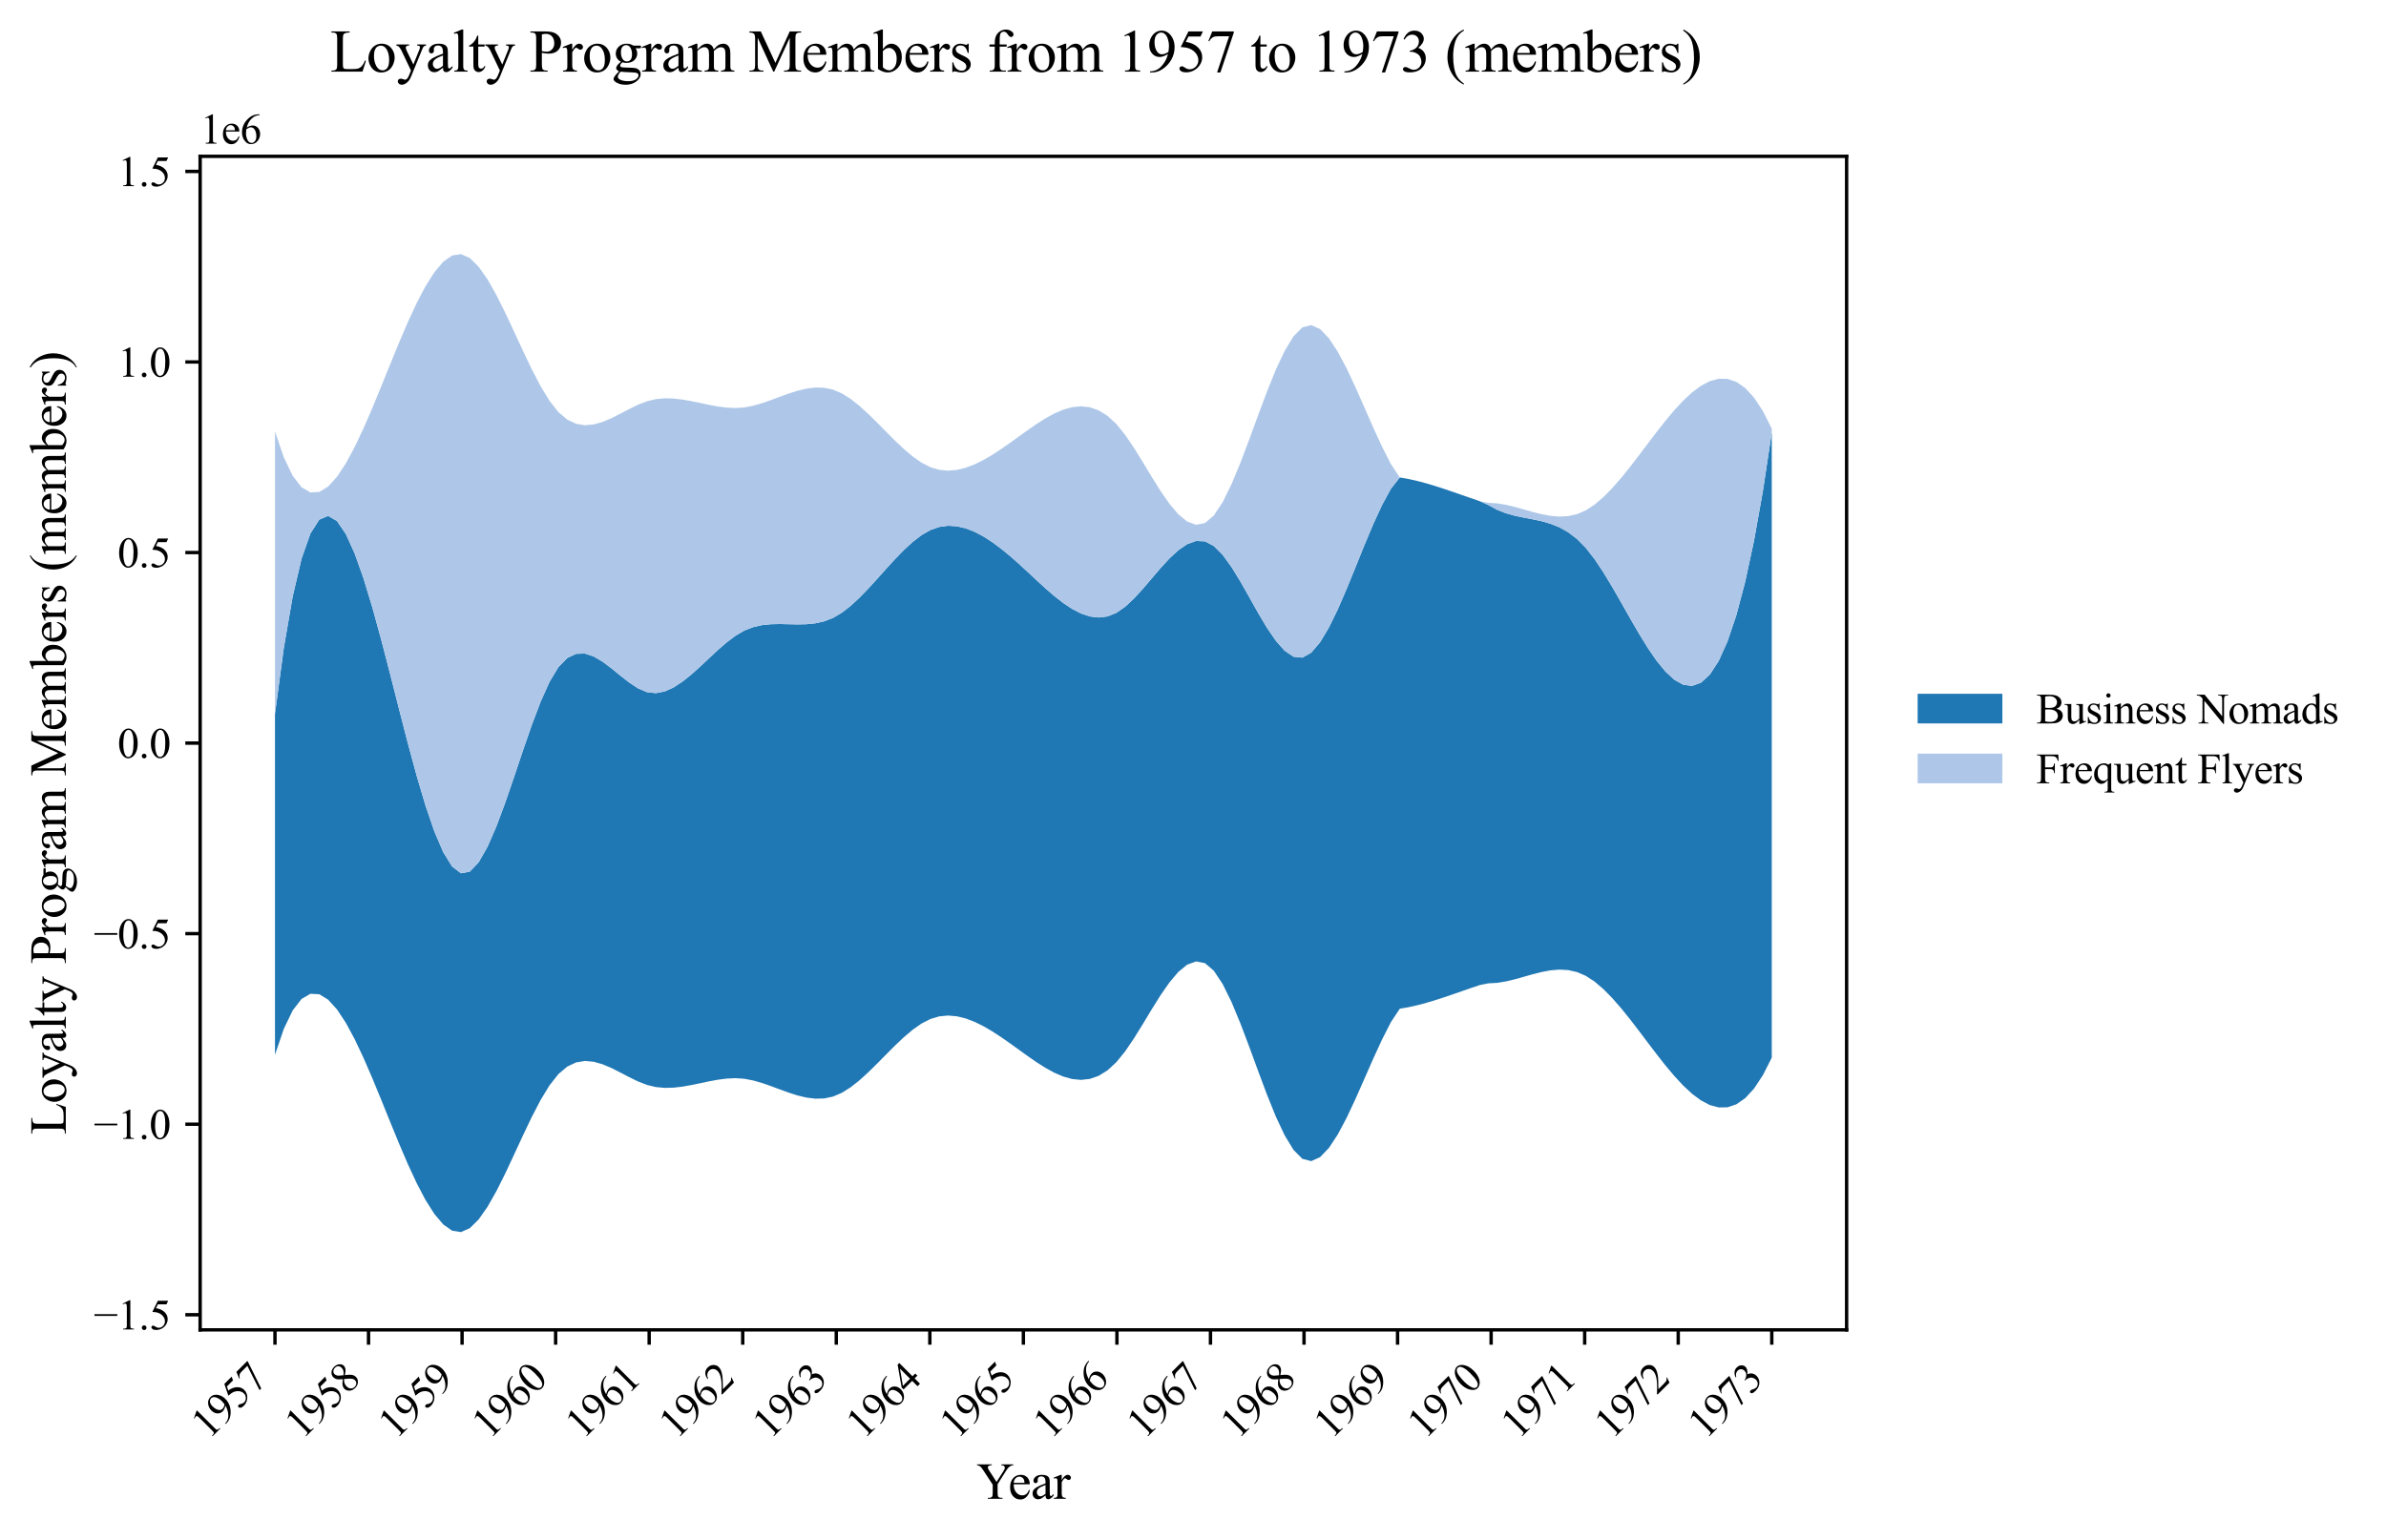 <?xml version="1.0" encoding="utf-8" standalone="no"?>
<!DOCTYPE svg PUBLIC "-//W3C//DTD SVG 1.1//EN"
  "http://www.w3.org/Graphics/SVG/1.1/DTD/svg11.dtd">
<svg xmlns:xlink="http://www.w3.org/1999/xlink" width="563.432pt" height="363.785pt" viewBox="0 0 563.432 363.785" xmlns="http://www.w3.org/2000/svg" version="1.1">
 <defs>
  <style type="text/css">*{stroke-linejoin: round; stroke-linecap: butt}</style>
 </defs>
 <g id="figure_1">
  <g id="patch_1">
   <path d="M 0 363.785 
L 563.432 363.785 
L 563.432 0 
L 0 0 
z
" style="fill: #ffffff"/>
  </g>
  <g id="axes_1">
   <g id="patch_2">
    <path d="M 47.261 314.121 
L 436.061 314.121 
L 436.061 36.921 
L 47.261 36.921 
z
" style="fill: #ffffff"/>
   </g>
   <g id="PolyCollection_1">
    <path d="M 64.934 168.63 
L 64.934 249.14 
L 67.025 243.004 
L 69.117 238.661 
L 71.208 235.955 
L 73.299 234.733 
L 75.391 234.84 
L 77.482 236.12 
L 79.574 238.42 
L 81.665 241.584 
L 83.757 245.459 
L 85.848 249.888 
L 87.94 254.718 
L 90.031 259.794 
L 92.122 264.961 
L 94.214 270.065 
L 96.305 274.951 
L 98.397 279.463 
L 100.488 283.449 
L 102.58 286.752 
L 104.671 289.218 
L 106.763 290.693 
L 108.854 291.021 
L 110.945 290.09 
L 113.037 288.026 
L 115.128 285.042 
L 117.22 281.352 
L 119.311 277.17 
L 121.403 272.709 
L 123.494 268.183 
L 125.586 263.806 
L 127.677 259.792 
L 129.769 256.354 
L 131.86 253.703 
L 133.951 251.933 
L 136.043 250.94 
L 138.134 250.6 
L 140.226 250.791 
L 142.317 251.393 
L 144.409 252.281 
L 146.5 253.335 
L 148.592 254.431 
L 150.683 255.447 
L 152.774 256.262 
L 154.866 256.766 
L 156.957 256.961 
L 159.049 256.907 
L 161.14 256.666 
L 163.232 256.297 
L 165.323 255.862 
L 167.415 255.421 
L 169.506 255.035 
L 171.597 254.764 
L 173.689 254.669 
L 175.78 254.81 
L 177.872 255.212 
L 179.963 255.813 
L 182.055 256.54 
L 184.146 257.32 
L 186.238 258.08 
L 188.329 258.747 
L 190.42 259.247 
L 192.512 259.508 
L 194.603 259.456 
L 196.695 259.018 
L 198.786 258.129 
L 200.878 256.812 
L 202.969 255.157 
L 205.061 253.255 
L 207.152 251.197 
L 209.244 249.075 
L 211.335 246.979 
L 213.426 245.002 
L 215.518 243.233 
L 217.609 241.765 
L 219.701 240.688 
L 221.792 240.066 
L 223.884 239.87 
L 225.975 240.053 
L 228.067 240.567 
L 230.158 241.366 
L 232.249 242.401 
L 234.341 243.625 
L 236.432 244.991 
L 238.524 246.45 
L 240.615 247.956 
L 242.707 249.461 
L 244.798 250.91 
L 246.89 252.237 
L 248.981 253.382 
L 251.072 254.278 
L 253.164 254.863 
L 255.255 255.073 
L 257.347 254.844 
L 259.438 254.113 
L 261.53 252.816 
L 263.621 250.888 
L 265.713 248.305 
L 267.804 245.219 
L 269.895 241.84 
L 271.987 238.376 
L 274.078 235.036 
L 276.17 232.029 
L 278.261 229.563 
L 280.353 227.846 
L 282.444 227.088 
L 284.536 227.497 
L 286.627 229.277 
L 288.718 232.43 
L 290.81 236.674 
L 292.901 241.707 
L 294.993 247.229 
L 297.084 252.937 
L 299.176 258.53 
L 301.267 263.707 
L 303.359 268.165 
L 305.45 271.603 
L 307.542 273.719 
L 309.633 274.261 
L 311.724 273.32 
L 313.816 271.138 
L 315.907 267.956 
L 317.999 264.017 
L 320.09 259.562 
L 322.182 254.833 
L 324.273 250.072 
L 326.365 245.521 
L 328.456 241.421 
L 330.547 238.265 
L 332.639 237.897 
L 334.73 237.426 
L 336.822 236.869 
L 338.913 236.244 
L 341.005 235.567 
L 343.096 234.856 
L 345.188 234.128 
L 347.279 233.399 
L 349.37 232.688 
L 351.462 232.266 
L 353.553 232.15 
L 355.645 231.805 
L 357.736 231.303 
L 359.828 230.718 
L 361.919 230.124 
L 364.011 229.595 
L 366.102 229.204 
L 368.193 229.024 
L 370.285 229.13 
L 372.376 229.595 
L 374.468 230.492 
L 376.559 231.862 
L 378.651 233.646 
L 380.742 235.774 
L 382.834 238.171 
L 384.925 240.766 
L 387.017 243.486 
L 389.108 246.258 
L 391.199 249.008 
L 393.291 251.666 
L 395.382 254.157 
L 397.474 256.41 
L 399.565 258.351 
L 401.657 259.908 
L 403.748 261.009 
L 405.84 261.579 
L 407.931 261.548 
L 410.022 260.842 
L 412.114 259.388 
L 414.205 257.114 
L 416.297 253.947 
L 418.388 249.815 
L 418.388 102.128 
L 418.388 102.128 
L 416.297 115.945 
L 414.205 127.656 
L 412.114 137.398 
L 410.022 145.303 
L 407.931 151.507 
L 405.84 156.145 
L 403.748 159.352 
L 401.657 161.262 
L 399.565 162.01 
L 397.474 161.73 
L 395.382 160.559 
L 393.291 158.629 
L 391.199 156.077 
L 389.108 153.037 
L 387.017 149.643 
L 384.925 146.031 
L 382.834 142.335 
L 380.742 138.69 
L 378.651 135.231 
L 376.559 132.092 
L 374.468 129.408 
L 372.376 127.289 
L 370.285 125.693 
L 368.193 124.527 
L 366.102 123.696 
L 364.011 123.104 
L 361.919 122.658 
L 359.828 122.262 
L 357.736 121.821 
L 355.645 121.242 
L 353.553 120.429 
L 351.462 119.288 
L 349.37 118.355 
L 347.279 117.643 
L 345.188 116.915 
L 343.096 116.186 
L 341.005 115.475 
L 338.913 114.799 
L 336.822 114.173 
L 334.73 113.617 
L 332.639 113.146 
L 330.547 112.778 
L 328.456 115.435 
L 326.365 119.279 
L 324.273 123.814 
L 322.182 128.793 
L 320.09 133.969 
L 317.999 139.095 
L 315.907 143.925 
L 313.816 148.211 
L 311.724 151.706 
L 309.633 154.163 
L 307.542 155.337 
L 305.45 155.115 
L 303.359 153.701 
L 301.267 151.339 
L 299.176 148.276 
L 297.084 144.759 
L 294.993 141.033 
L 292.901 137.344 
L 290.81 133.939 
L 288.718 131.063 
L 286.627 128.962 
L 284.536 127.866 
L 282.444 127.776 
L 280.353 128.528 
L 278.261 129.954 
L 276.17 131.887 
L 274.078 134.159 
L 271.987 136.604 
L 269.895 139.053 
L 267.804 141.34 
L 265.713 143.297 
L 263.621 144.756 
L 261.53 145.597 
L 259.438 145.856 
L 257.347 145.601 
L 255.255 144.899 
L 253.164 143.819 
L 251.072 142.428 
L 248.981 140.794 
L 246.89 138.986 
L 244.798 137.071 
L 242.707 135.117 
L 240.615 133.192 
L 238.524 131.349 
L 236.432 129.63 
L 234.341 128.075 
L 232.249 126.726 
L 230.158 125.621 
L 228.067 124.803 
L 225.975 124.311 
L 223.884 124.185 
L 221.792 124.468 
L 219.701 125.198 
L 217.609 126.399 
L 215.518 128.006 
L 213.426 129.93 
L 211.335 132.082 
L 209.244 134.37 
L 207.152 136.706 
L 205.061 139 
L 202.969 141.161 
L 200.878 143.1 
L 198.786 144.727 
L 196.695 145.953 
L 194.603 146.761 
L 192.512 147.228 
L 190.42 147.439 
L 188.329 147.48 
L 186.238 147.437 
L 184.146 147.394 
L 182.055 147.437 
L 179.963 147.651 
L 177.872 148.121 
L 175.78 148.934 
L 173.689 150.155 
L 171.597 151.73 
L 169.506 153.547 
L 167.415 155.494 
L 165.323 157.463 
L 163.232 159.34 
L 161.14 161.016 
L 159.049 162.38 
L 156.957 163.32 
L 154.866 163.726 
L 152.774 163.487 
L 150.683 162.594 
L 148.592 161.225 
L 146.5 159.586 
L 144.409 157.878 
L 142.317 156.305 
L 140.226 155.071 
L 138.134 154.377 
L 136.043 154.428 
L 133.951 155.426 
L 131.86 157.575 
L 129.769 161.048 
L 127.677 165.707 
L 125.586 171.222 
L 123.494 177.261 
L 121.403 183.491 
L 119.311 189.58 
L 117.22 195.195 
L 115.128 200.004 
L 113.037 203.674 
L 110.945 205.873 
L 108.854 206.269 
L 106.763 204.673 
L 104.671 201.296 
L 102.58 196.415 
L 100.488 190.309 
L 98.397 183.257 
L 96.305 175.536 
L 94.214 167.424 
L 92.122 159.199 
L 90.031 151.141 
L 87.94 143.526 
L 85.848 136.634 
L 83.757 130.742 
L 81.665 126.129 
L 79.574 123.072 
L 77.482 121.85 
L 75.391 122.741 
L 73.299 126.024 
L 71.208 131.976 
L 69.117 140.875 
L 67.025 153.001 
L 64.934 168.63 
z
" clip-path="url(#pa492b6df76)" style="fill: #1f77b4"/>
   </g>
   <g id="PolyCollection_2">
    <path d="M 64.934 101.902 
L 64.934 168.63 
L 67.025 153.001 
L 69.117 140.875 
L 71.208 131.976 
L 73.299 126.024 
L 75.391 122.741 
L 77.482 121.85 
L 79.574 123.072 
L 81.665 126.129 
L 83.757 130.742 
L 85.848 136.634 
L 87.94 143.526 
L 90.031 151.141 
L 92.122 159.199 
L 94.214 167.424 
L 96.305 175.536 
L 98.397 183.257 
L 100.488 190.309 
L 102.58 196.415 
L 104.671 201.296 
L 106.763 204.673 
L 108.854 206.269 
L 110.945 205.873 
L 113.037 203.674 
L 115.128 200.004 
L 117.22 195.195 
L 119.311 189.58 
L 121.403 183.491 
L 123.494 177.261 
L 125.586 171.222 
L 127.677 165.707 
L 129.769 161.048 
L 131.86 157.575 
L 133.951 155.426 
L 136.043 154.428 
L 138.134 154.377 
L 140.226 155.071 
L 142.317 156.305 
L 144.409 157.878 
L 146.5 159.586 
L 148.592 161.225 
L 150.683 162.594 
L 152.774 163.487 
L 154.866 163.726 
L 156.957 163.32 
L 159.049 162.38 
L 161.14 161.016 
L 163.232 159.34 
L 165.323 157.463 
L 167.415 155.494 
L 169.506 153.547 
L 171.597 151.73 
L 173.689 150.155 
L 175.78 148.934 
L 177.872 148.121 
L 179.963 147.651 
L 182.055 147.437 
L 184.146 147.394 
L 186.238 147.437 
L 188.329 147.48 
L 190.42 147.439 
L 192.512 147.228 
L 194.603 146.761 
L 196.695 145.953 
L 198.786 144.727 
L 200.878 143.1 
L 202.969 141.161 
L 205.061 139 
L 207.152 136.706 
L 209.244 134.37 
L 211.335 132.082 
L 213.426 129.93 
L 215.518 128.006 
L 217.609 126.399 
L 219.701 125.198 
L 221.792 124.468 
L 223.884 124.185 
L 225.975 124.311 
L 228.067 124.803 
L 230.158 125.621 
L 232.249 126.726 
L 234.341 128.075 
L 236.432 129.63 
L 238.524 131.349 
L 240.615 133.192 
L 242.707 135.117 
L 244.798 137.071 
L 246.89 138.986 
L 248.981 140.794 
L 251.072 142.428 
L 253.164 143.819 
L 255.255 144.899 
L 257.347 145.601 
L 259.438 145.856 
L 261.53 145.597 
L 263.621 144.756 
L 265.713 143.297 
L 267.804 141.34 
L 269.895 139.053 
L 271.987 136.604 
L 274.078 134.159 
L 276.17 131.887 
L 278.261 129.954 
L 280.353 128.528 
L 282.444 127.776 
L 284.536 127.866 
L 286.627 128.962 
L 288.718 131.063 
L 290.81 133.939 
L 292.901 137.344 
L 294.993 141.033 
L 297.084 144.759 
L 299.176 148.276 
L 301.267 151.339 
L 303.359 153.701 
L 305.45 155.115 
L 307.542 155.337 
L 309.633 154.163 
L 311.724 151.706 
L 313.816 148.211 
L 315.907 143.925 
L 317.999 139.095 
L 320.09 133.969 
L 322.182 128.793 
L 324.273 123.814 
L 326.365 119.279 
L 328.456 115.435 
L 330.547 112.778 
L 332.639 113.146 
L 334.73 113.617 
L 336.822 114.173 
L 338.913 114.799 
L 341.005 115.475 
L 343.096 116.186 
L 345.188 116.915 
L 347.279 117.643 
L 349.37 118.355 
L 351.462 119.288 
L 353.553 120.429 
L 355.645 121.242 
L 357.736 121.821 
L 359.828 122.262 
L 361.919 122.658 
L 364.011 123.104 
L 366.102 123.696 
L 368.193 124.527 
L 370.285 125.693 
L 372.376 127.289 
L 374.468 129.408 
L 376.559 132.092 
L 378.651 135.231 
L 380.742 138.69 
L 382.834 142.335 
L 384.925 146.031 
L 387.017 149.643 
L 389.108 153.037 
L 391.199 156.077 
L 393.291 158.629 
L 395.382 160.559 
L 397.474 161.73 
L 399.565 162.01 
L 401.657 161.262 
L 403.748 159.352 
L 405.84 156.145 
L 407.931 151.507 
L 410.022 145.303 
L 412.114 137.398 
L 414.205 127.656 
L 416.297 115.945 
L 418.388 102.128 
L 418.388 101.228 
L 418.388 101.228 
L 416.297 97.095 
L 414.205 93.928 
L 412.114 91.654 
L 410.022 90.201 
L 407.931 89.494 
L 405.84 89.463 
L 403.748 90.034 
L 401.657 91.134 
L 399.565 92.691 
L 397.474 94.633 
L 395.382 96.885 
L 393.291 99.377 
L 391.199 102.034 
L 389.108 104.785 
L 387.017 107.557 
L 384.925 110.276 
L 382.834 112.871 
L 380.742 115.269 
L 378.651 117.396 
L 376.559 119.181 
L 374.468 120.55 
L 372.376 121.448 
L 370.285 121.913 
L 368.193 122.019 
L 366.102 121.839 
L 364.011 121.448 
L 361.919 120.918 
L 359.828 120.324 
L 357.736 119.74 
L 355.645 119.238 
L 353.553 118.893 
L 351.462 118.777 
L 349.37 118.355 
L 347.279 117.643 
L 345.188 116.915 
L 343.096 116.186 
L 341.005 115.475 
L 338.913 114.799 
L 336.822 114.173 
L 334.73 113.617 
L 332.639 113.146 
L 330.547 112.778 
L 328.456 109.621 
L 326.365 105.522 
L 324.273 100.971 
L 322.182 96.21 
L 320.09 91.481 
L 317.999 87.026 
L 315.907 83.086 
L 313.816 79.905 
L 311.724 77.722 
L 309.633 76.782 
L 307.542 77.323 
L 305.45 79.44 
L 303.359 82.878 
L 301.267 87.336 
L 299.176 92.512 
L 297.084 98.105 
L 294.993 103.814 
L 292.901 109.335 
L 290.81 114.369 
L 288.718 118.613 
L 286.627 121.765 
L 284.536 123.545 
L 282.444 123.954 
L 280.353 123.196 
L 278.261 121.48 
L 276.17 119.014 
L 274.078 116.006 
L 271.987 112.666 
L 269.895 109.202 
L 267.804 105.823 
L 265.713 102.738 
L 263.621 100.154 
L 261.53 98.227 
L 259.438 96.929 
L 257.347 96.198 
L 255.255 95.969 
L 253.164 96.179 
L 251.072 96.765 
L 248.981 97.661 
L 246.89 98.805 
L 244.798 100.133 
L 242.707 101.581 
L 240.615 103.086 
L 238.524 104.592 
L 236.432 106.052 
L 234.341 107.418 
L 232.249 108.642 
L 230.158 109.677 
L 228.067 110.475 
L 225.975 110.99 
L 223.884 111.173 
L 221.792 110.977 
L 219.701 110.355 
L 217.609 109.278 
L 215.518 107.809 
L 213.426 106.041 
L 211.335 104.063 
L 209.244 101.968 
L 207.152 99.846 
L 205.061 97.788 
L 202.969 95.886 
L 200.878 94.231 
L 198.786 92.914 
L 196.695 92.024 
L 194.603 91.587 
L 192.512 91.535 
L 190.42 91.796 
L 188.329 92.296 
L 186.238 92.962 
L 184.146 93.722 
L 182.055 94.502 
L 179.963 95.229 
L 177.872 95.83 
L 175.78 96.232 
L 173.689 96.374 
L 171.597 96.279 
L 169.506 96.008 
L 167.415 95.622 
L 165.323 95.18 
L 163.232 94.745 
L 161.14 94.377 
L 159.049 94.135 
L 156.957 94.082 
L 154.866 94.277 
L 152.774 94.78 
L 150.683 95.595 
L 148.592 96.612 
L 146.5 97.708 
L 144.409 98.761 
L 142.317 99.65 
L 140.226 100.251 
L 138.134 100.443 
L 136.043 100.103 
L 133.951 99.109 
L 131.86 97.339 
L 129.769 94.689 
L 127.677 91.25 
L 125.586 87.236 
L 123.494 82.859 
L 121.403 78.334 
L 119.311 73.873 
L 117.22 69.691 
L 115.128 66.001 
L 113.037 63.017 
L 110.945 60.952 
L 108.854 60.021 
L 106.763 60.35 
L 104.671 61.824 
L 102.58 64.291 
L 100.488 67.594 
L 98.397 71.579 
L 96.305 76.092 
L 94.214 80.977 
L 92.122 86.081 
L 90.031 91.248 
L 87.94 96.324 
L 85.848 101.154 
L 83.757 105.584 
L 81.665 109.458 
L 79.574 112.623 
L 77.482 114.922 
L 75.391 116.203 
L 73.299 116.309 
L 71.208 115.087 
L 69.117 112.382 
L 67.025 108.038 
L 64.934 101.902 
z
" clip-path="url(#pa492b6df76)" style="fill: #aec7e8"/>
   </g>
   <g id="matplotlib.axis_1">
    <g id="xtick_1">
     <g id="line2d_1">
      <defs>
       <path id="m391632127f" d="M 0 0 
L 0 3.5 
" style="stroke: #000000; stroke-width: 0.8"/>
      </defs>
      <g>
       <use xlink:href="#m391632127f" x="64.934" y="314.121" style="stroke: #000000; stroke-width: 0.8"/>
      </g>
     </g>
     <g id="text_1">
      <!-- 1957 -->
      <g transform="translate(49.279 340.173) rotate(-45) scale(0.1 -0.1)">
       <defs>
        <path id="TimesNewRomanPSMT-31" d="M 750 3822 
L 1781 4325 
L 1884 4325 
L 1884 747 
Q 1884 391 1914 303 
Q 1944 216 2037 169 
Q 2131 122 2419 116 
L 2419 0 
L 825 0 
L 825 116 
Q 1125 122 1212 167 
Q 1300 213 1334 289 
Q 1369 366 1369 747 
L 1369 3034 
Q 1369 3497 1338 3628 
Q 1316 3728 1258 3775 
Q 1200 3822 1119 3822 
Q 1003 3822 797 3725 
L 750 3822 
z
" transform="scale(0.016)"/>
        <path id="TimesNewRomanPSMT-39" d="M 338 -88 
L 338 28 
Q 744 34 1094 217 
Q 1444 400 1770 856 
Q 2097 1313 2225 1859 
Q 1734 1544 1338 1544 
Q 891 1544 572 1889 
Q 253 2234 253 2806 
Q 253 3363 572 3797 
Q 956 4325 1575 4325 
Q 2097 4325 2469 3894 
Q 2925 3359 2925 2575 
Q 2925 1869 2578 1258 
Q 2231 647 1613 244 
Q 1109 -88 516 -88 
L 338 -88 
z
M 2275 2091 
Q 2331 2497 2331 2741 
Q 2331 3044 2228 3395 
Q 2125 3747 1936 3934 
Q 1747 4122 1506 4122 
Q 1228 4122 1018 3872 
Q 809 3622 809 3128 
Q 809 2469 1088 2097 
Q 1291 1828 1588 1828 
Q 1731 1828 1928 1897 
Q 2125 1966 2275 2091 
z
" transform="scale(0.016)"/>
        <path id="TimesNewRomanPSMT-35" d="M 2778 4238 
L 2534 3706 
L 1259 3706 
L 981 3138 
Q 1809 3016 2294 2522 
Q 2709 2097 2709 1522 
Q 2709 1188 2573 903 
Q 2438 619 2231 419 
Q 2025 219 1772 97 
Q 1413 -75 1034 -75 
Q 653 -75 479 54 
Q 306 184 306 341 
Q 306 428 378 495 
Q 450 563 559 563 
Q 641 563 702 538 
Q 763 513 909 409 
Q 1144 247 1384 247 
Q 1750 247 2026 523 
Q 2303 800 2303 1197 
Q 2303 1581 2056 1914 
Q 1809 2247 1375 2428 
Q 1034 2569 447 2591 
L 1259 4238 
L 2778 4238 
z
" transform="scale(0.016)"/>
        <path id="TimesNewRomanPSMT-37" d="M 644 4238 
L 2916 4238 
L 2916 4119 
L 1503 -88 
L 1153 -88 
L 2419 3728 
L 1253 3728 
Q 900 3728 750 3644 
Q 488 3500 328 3200 
L 238 3234 
L 644 4238 
z
" transform="scale(0.016)"/>
       </defs>
       <use xlink:href="#TimesNewRomanPSMT-31"/>
       <use xlink:href="#TimesNewRomanPSMT-39" x="50"/>
       <use xlink:href="#TimesNewRomanPSMT-35" x="100"/>
       <use xlink:href="#TimesNewRomanPSMT-37" x="150"/>
      </g>
     </g>
    </g>
    <g id="xtick_2">
     <g id="line2d_2">
      <g>
       <use xlink:href="#m391632127f" x="87.025" y="314.121" style="stroke: #000000; stroke-width: 0.8"/>
      </g>
     </g>
     <g id="text_2">
      <!-- 1958 -->
      <g transform="translate(71.37 340.173) rotate(-45) scale(0.1 -0.1)">
       <defs>
        <path id="TimesNewRomanPSMT-38" d="M 1228 2134 
Q 725 2547 579 2797 
Q 434 3047 434 3316 
Q 434 3728 753 4026 
Q 1072 4325 1600 4325 
Q 2113 4325 2425 4047 
Q 2738 3769 2738 3413 
Q 2738 3175 2569 2928 
Q 2400 2681 1866 2347 
Q 2416 1922 2594 1678 
Q 2831 1359 2831 1006 
Q 2831 559 2490 242 
Q 2150 -75 1597 -75 
Q 994 -75 656 303 
Q 388 606 388 966 
Q 388 1247 577 1523 
Q 766 1800 1228 2134 
z
M 1719 2469 
Q 2094 2806 2194 3001 
Q 2294 3197 2294 3444 
Q 2294 3772 2109 3958 
Q 1925 4144 1606 4144 
Q 1288 4144 1088 3959 
Q 888 3775 888 3528 
Q 888 3366 970 3203 
Q 1053 3041 1206 2894 
L 1719 2469 
z
M 1375 2016 
Q 1116 1797 991 1539 
Q 866 1281 866 981 
Q 866 578 1086 336 
Q 1306 94 1647 94 
Q 1984 94 2187 284 
Q 2391 475 2391 747 
Q 2391 972 2272 1150 
Q 2050 1481 1375 2016 
z
" transform="scale(0.016)"/>
       </defs>
       <use xlink:href="#TimesNewRomanPSMT-31"/>
       <use xlink:href="#TimesNewRomanPSMT-39" x="50"/>
       <use xlink:href="#TimesNewRomanPSMT-35" x="100"/>
       <use xlink:href="#TimesNewRomanPSMT-38" x="150"/>
      </g>
     </g>
    </g>
    <g id="xtick_3">
     <g id="line2d_3">
      <g>
       <use xlink:href="#m391632127f" x="109.115" y="314.121" style="stroke: #000000; stroke-width: 0.8"/>
      </g>
     </g>
     <g id="text_3">
      <!-- 1959 -->
      <g transform="translate(93.461 340.173) rotate(-45) scale(0.1 -0.1)">
       <use xlink:href="#TimesNewRomanPSMT-31"/>
       <use xlink:href="#TimesNewRomanPSMT-39" x="50"/>
       <use xlink:href="#TimesNewRomanPSMT-35" x="100"/>
       <use xlink:href="#TimesNewRomanPSMT-39" x="150"/>
      </g>
     </g>
    </g>
    <g id="xtick_4">
     <g id="line2d_4">
      <g>
       <use xlink:href="#m391632127f" x="131.206" y="314.121" style="stroke: #000000; stroke-width: 0.8"/>
      </g>
     </g>
     <g id="text_4">
      <!-- 1960 -->
      <g transform="translate(115.552 340.173) rotate(-45) scale(0.1 -0.1)">
       <defs>
        <path id="TimesNewRomanPSMT-36" d="M 2869 4325 
L 2869 4209 
Q 2456 4169 2195 4045 
Q 1934 3922 1679 3669 
Q 1425 3416 1258 3105 
Q 1091 2794 978 2366 
Q 1428 2675 1881 2675 
Q 2316 2675 2634 2325 
Q 2953 1975 2953 1425 
Q 2953 894 2631 456 
Q 2244 -75 1606 -75 
Q 1172 -75 869 213 
Q 275 772 275 1663 
Q 275 2231 503 2743 
Q 731 3256 1154 3653 
Q 1578 4050 1965 4187 
Q 2353 4325 2688 4325 
L 2869 4325 
z
M 925 2138 
Q 869 1716 869 1456 
Q 869 1156 980 804 
Q 1091 453 1309 247 
Q 1469 100 1697 100 
Q 1969 100 2183 356 
Q 2397 613 2397 1088 
Q 2397 1622 2184 2012 
Q 1972 2403 1581 2403 
Q 1463 2403 1327 2353 
Q 1191 2303 925 2138 
z
" transform="scale(0.016)"/>
        <path id="TimesNewRomanPSMT-30" d="M 231 2094 
Q 231 2819 450 3342 
Q 669 3866 1031 4122 
Q 1313 4325 1613 4325 
Q 2100 4325 2488 3828 
Q 2972 3213 2972 2159 
Q 2972 1422 2759 906 
Q 2547 391 2217 158 
Q 1888 -75 1581 -75 
Q 975 -75 572 641 
Q 231 1244 231 2094 
z
M 844 2016 
Q 844 1141 1059 588 
Q 1238 122 1591 122 
Q 1759 122 1940 273 
Q 2122 425 2216 781 
Q 2359 1319 2359 2297 
Q 2359 3022 2209 3506 
Q 2097 3866 1919 4016 
Q 1791 4119 1609 4119 
Q 1397 4119 1231 3928 
Q 1006 3669 925 3112 
Q 844 2556 844 2016 
z
" transform="scale(0.016)"/>
       </defs>
       <use xlink:href="#TimesNewRomanPSMT-31"/>
       <use xlink:href="#TimesNewRomanPSMT-39" x="50"/>
       <use xlink:href="#TimesNewRomanPSMT-36" x="100"/>
       <use xlink:href="#TimesNewRomanPSMT-30" x="150"/>
      </g>
     </g>
    </g>
    <g id="xtick_5">
     <g id="line2d_5">
      <g>
       <use xlink:href="#m391632127f" x="153.297" y="314.121" style="stroke: #000000; stroke-width: 0.8"/>
      </g>
     </g>
     <g id="text_5">
      <!-- 1961 -->
      <g transform="translate(137.643 340.173) rotate(-45) scale(0.1 -0.1)">
       <use xlink:href="#TimesNewRomanPSMT-31"/>
       <use xlink:href="#TimesNewRomanPSMT-39" x="50"/>
       <use xlink:href="#TimesNewRomanPSMT-36" x="100"/>
       <use xlink:href="#TimesNewRomanPSMT-31" x="150"/>
      </g>
     </g>
    </g>
    <g id="xtick_6">
     <g id="line2d_6">
      <g>
       <use xlink:href="#m391632127f" x="175.388" y="314.121" style="stroke: #000000; stroke-width: 0.8"/>
      </g>
     </g>
     <g id="text_6">
      <!-- 1962 -->
      <g transform="translate(159.734 340.173) rotate(-45) scale(0.1 -0.1)">
       <defs>
        <path id="TimesNewRomanPSMT-32" d="M 2934 816 
L 2638 0 
L 138 0 
L 138 116 
Q 1241 1122 1691 1759 
Q 2141 2397 2141 2925 
Q 2141 3328 1894 3587 
Q 1647 3847 1303 3847 
Q 991 3847 742 3664 
Q 494 3481 375 3128 
L 259 3128 
Q 338 3706 661 4015 
Q 984 4325 1469 4325 
Q 1984 4325 2329 3994 
Q 2675 3663 2675 3213 
Q 2675 2891 2525 2569 
Q 2294 2063 1775 1497 
Q 997 647 803 472 
L 1909 472 
Q 2247 472 2383 497 
Q 2519 522 2628 598 
Q 2738 675 2819 816 
L 2934 816 
z
" transform="scale(0.016)"/>
       </defs>
       <use xlink:href="#TimesNewRomanPSMT-31"/>
       <use xlink:href="#TimesNewRomanPSMT-39" x="50"/>
       <use xlink:href="#TimesNewRomanPSMT-36" x="100"/>
       <use xlink:href="#TimesNewRomanPSMT-32" x="150"/>
      </g>
     </g>
    </g>
    <g id="xtick_7">
     <g id="line2d_7">
      <g>
       <use xlink:href="#m391632127f" x="197.479" y="314.121" style="stroke: #000000; stroke-width: 0.8"/>
      </g>
     </g>
     <g id="text_7">
      <!-- 1963 -->
      <g transform="translate(181.824 340.173) rotate(-45) scale(0.1 -0.1)">
       <defs>
        <path id="TimesNewRomanPSMT-33" d="M 325 3431 
Q 506 3859 782 4092 
Q 1059 4325 1472 4325 
Q 1981 4325 2253 3994 
Q 2459 3747 2459 3466 
Q 2459 3003 1878 2509 
Q 2269 2356 2469 2072 
Q 2669 1788 2669 1403 
Q 2669 853 2319 450 
Q 1863 -75 997 -75 
Q 569 -75 414 31 
Q 259 138 259 259 
Q 259 350 332 419 
Q 406 488 509 488 
Q 588 488 669 463 
Q 722 447 909 348 
Q 1097 250 1169 231 
Q 1284 197 1416 197 
Q 1734 197 1970 444 
Q 2206 691 2206 1028 
Q 2206 1275 2097 1509 
Q 2016 1684 1919 1775 
Q 1784 1900 1550 2001 
Q 1316 2103 1072 2103 
L 972 2103 
L 972 2197 
Q 1219 2228 1467 2375 
Q 1716 2522 1828 2728 
Q 1941 2934 1941 3181 
Q 1941 3503 1739 3701 
Q 1538 3900 1238 3900 
Q 753 3900 428 3381 
L 325 3431 
z
" transform="scale(0.016)"/>
       </defs>
       <use xlink:href="#TimesNewRomanPSMT-31"/>
       <use xlink:href="#TimesNewRomanPSMT-39" x="50"/>
       <use xlink:href="#TimesNewRomanPSMT-36" x="100"/>
       <use xlink:href="#TimesNewRomanPSMT-33" x="150"/>
      </g>
     </g>
    </g>
    <g id="xtick_8">
     <g id="line2d_8">
      <g>
       <use xlink:href="#m391632127f" x="219.57" y="314.121" style="stroke: #000000; stroke-width: 0.8"/>
      </g>
     </g>
     <g id="text_8">
      <!-- 1964 -->
      <g transform="translate(203.915 340.173) rotate(-45) scale(0.1 -0.1)">
       <defs>
        <path id="TimesNewRomanPSMT-34" d="M 2978 1563 
L 2978 1119 
L 2409 1119 
L 2409 0 
L 1894 0 
L 1894 1119 
L 100 1119 
L 100 1519 
L 2066 4325 
L 2409 4325 
L 2409 1563 
L 2978 1563 
z
M 1894 1563 
L 1894 3666 
L 406 1563 
L 1894 1563 
z
" transform="scale(0.016)"/>
       </defs>
       <use xlink:href="#TimesNewRomanPSMT-31"/>
       <use xlink:href="#TimesNewRomanPSMT-39" x="50"/>
       <use xlink:href="#TimesNewRomanPSMT-36" x="100"/>
       <use xlink:href="#TimesNewRomanPSMT-34" x="150"/>
      </g>
     </g>
    </g>
    <g id="xtick_9">
     <g id="line2d_9">
      <g>
       <use xlink:href="#m391632127f" x="241.661" y="314.121" style="stroke: #000000; stroke-width: 0.8"/>
      </g>
     </g>
     <g id="text_9">
      <!-- 1965 -->
      <g transform="translate(226.006 340.173) rotate(-45) scale(0.1 -0.1)">
       <use xlink:href="#TimesNewRomanPSMT-31"/>
       <use xlink:href="#TimesNewRomanPSMT-39" x="50"/>
       <use xlink:href="#TimesNewRomanPSMT-36" x="100"/>
       <use xlink:href="#TimesNewRomanPSMT-35" x="150"/>
      </g>
     </g>
    </g>
    <g id="xtick_10">
     <g id="line2d_10">
      <g>
       <use xlink:href="#m391632127f" x="263.752" y="314.121" style="stroke: #000000; stroke-width: 0.8"/>
      </g>
     </g>
     <g id="text_10">
      <!-- 1966 -->
      <g transform="translate(248.097 340.173) rotate(-45) scale(0.1 -0.1)">
       <use xlink:href="#TimesNewRomanPSMT-31"/>
       <use xlink:href="#TimesNewRomanPSMT-39" x="50"/>
       <use xlink:href="#TimesNewRomanPSMT-36" x="100"/>
       <use xlink:href="#TimesNewRomanPSMT-36" x="150"/>
      </g>
     </g>
    </g>
    <g id="xtick_11">
     <g id="line2d_11">
      <g>
       <use xlink:href="#m391632127f" x="285.843" y="314.121" style="stroke: #000000; stroke-width: 0.8"/>
      </g>
     </g>
     <g id="text_11">
      <!-- 1967 -->
      <g transform="translate(270.188 340.173) rotate(-45) scale(0.1 -0.1)">
       <use xlink:href="#TimesNewRomanPSMT-31"/>
       <use xlink:href="#TimesNewRomanPSMT-39" x="50"/>
       <use xlink:href="#TimesNewRomanPSMT-36" x="100"/>
       <use xlink:href="#TimesNewRomanPSMT-37" x="150"/>
      </g>
     </g>
    </g>
    <g id="xtick_12">
     <g id="line2d_12">
      <g>
       <use xlink:href="#m391632127f" x="307.934" y="314.121" style="stroke: #000000; stroke-width: 0.8"/>
      </g>
     </g>
     <g id="text_12">
      <!-- 1968 -->
      <g transform="translate(292.279 340.173) rotate(-45) scale(0.1 -0.1)">
       <use xlink:href="#TimesNewRomanPSMT-31"/>
       <use xlink:href="#TimesNewRomanPSMT-39" x="50"/>
       <use xlink:href="#TimesNewRomanPSMT-36" x="100"/>
       <use xlink:href="#TimesNewRomanPSMT-38" x="150"/>
      </g>
     </g>
    </g>
    <g id="xtick_13">
     <g id="line2d_13">
      <g>
       <use xlink:href="#m391632127f" x="330.025" y="314.121" style="stroke: #000000; stroke-width: 0.8"/>
      </g>
     </g>
     <g id="text_13">
      <!-- 1969 -->
      <g transform="translate(314.37 340.173) rotate(-45) scale(0.1 -0.1)">
       <use xlink:href="#TimesNewRomanPSMT-31"/>
       <use xlink:href="#TimesNewRomanPSMT-39" x="50"/>
       <use xlink:href="#TimesNewRomanPSMT-36" x="100"/>
       <use xlink:href="#TimesNewRomanPSMT-39" x="150"/>
      </g>
     </g>
    </g>
    <g id="xtick_14">
     <g id="line2d_14">
      <g>
       <use xlink:href="#m391632127f" x="352.115" y="314.121" style="stroke: #000000; stroke-width: 0.8"/>
      </g>
     </g>
     <g id="text_14">
      <!-- 1970 -->
      <g transform="translate(336.461 340.173) rotate(-45) scale(0.1 -0.1)">
       <use xlink:href="#TimesNewRomanPSMT-31"/>
       <use xlink:href="#TimesNewRomanPSMT-39" x="50"/>
       <use xlink:href="#TimesNewRomanPSMT-37" x="100"/>
       <use xlink:href="#TimesNewRomanPSMT-30" x="150"/>
      </g>
     </g>
    </g>
    <g id="xtick_15">
     <g id="line2d_15">
      <g>
       <use xlink:href="#m391632127f" x="374.206" y="314.121" style="stroke: #000000; stroke-width: 0.8"/>
      </g>
     </g>
     <g id="text_15">
      <!-- 1971 -->
      <g transform="translate(358.552 340.173) rotate(-45) scale(0.1 -0.1)">
       <use xlink:href="#TimesNewRomanPSMT-31"/>
       <use xlink:href="#TimesNewRomanPSMT-39" x="50"/>
       <use xlink:href="#TimesNewRomanPSMT-37" x="100"/>
       <use xlink:href="#TimesNewRomanPSMT-31" x="150"/>
      </g>
     </g>
    </g>
    <g id="xtick_16">
     <g id="line2d_16">
      <g>
       <use xlink:href="#m391632127f" x="396.297" y="314.121" style="stroke: #000000; stroke-width: 0.8"/>
      </g>
     </g>
     <g id="text_16">
      <!-- 1972 -->
      <g transform="translate(380.643 340.173) rotate(-45) scale(0.1 -0.1)">
       <use xlink:href="#TimesNewRomanPSMT-31"/>
       <use xlink:href="#TimesNewRomanPSMT-39" x="50"/>
       <use xlink:href="#TimesNewRomanPSMT-37" x="100"/>
       <use xlink:href="#TimesNewRomanPSMT-32" x="150"/>
      </g>
     </g>
    </g>
    <g id="xtick_17">
     <g id="line2d_17">
      <g>
       <use xlink:href="#m391632127f" x="418.388" y="314.121" style="stroke: #000000; stroke-width: 0.8"/>
      </g>
     </g>
     <g id="text_17">
      <!-- 1973 -->
      <g transform="translate(402.734 340.173) rotate(-45) scale(0.1 -0.1)">
       <use xlink:href="#TimesNewRomanPSMT-31"/>
       <use xlink:href="#TimesNewRomanPSMT-39" x="50"/>
       <use xlink:href="#TimesNewRomanPSMT-37" x="100"/>
       <use xlink:href="#TimesNewRomanPSMT-33" x="150"/>
      </g>
     </g>
    </g>
    <g id="text_18">
     <!-- Year -->
     <g transform="translate(230.603 354.018) scale(0.12 -0.12)">
      <defs>
       <path id="TimesNewRomanPSMT-59" d="M 3050 4238 
L 4528 4238 
L 4528 4122 
L 4447 4122 
Q 4366 4122 4209 4050 
Q 4053 3978 3925 3843 
Q 3797 3709 3609 3406 
L 2588 1797 
L 2588 734 
Q 2588 344 2675 247 
Q 2794 116 3050 116 
L 3188 116 
L 3188 0 
L 1388 0 
L 1388 116 
L 1538 116 
Q 1806 116 1919 278 
Q 1988 378 1988 734 
L 1988 1738 
L 825 3513 
Q 619 3825 545 3903 
Q 472 3981 241 4091 
Q 178 4122 59 4122 
L 59 4238 
L 1872 4238 
L 1872 4122 
L 1778 4122 
Q 1631 4122 1507 4053 
Q 1384 3984 1384 3847 
Q 1384 3734 1575 3441 
L 2459 2075 
L 3291 3381 
Q 3478 3675 3478 3819 
Q 3478 3906 3433 3975 
Q 3388 4044 3303 4083 
Q 3219 4122 3050 4122 
L 3050 4238 
z
" transform="scale(0.016)"/>
       <path id="TimesNewRomanPSMT-65" d="M 681 1784 
Q 678 1147 991 784 
Q 1303 422 1725 422 
Q 2006 422 2214 576 
Q 2422 731 2563 1106 
L 2659 1044 
Q 2594 616 2278 264 
Q 1963 -88 1488 -88 
Q 972 -88 605 314 
Q 238 716 238 1394 
Q 238 2128 614 2539 
Q 991 2950 1559 2950 
Q 2041 2950 2350 2633 
Q 2659 2316 2659 1784 
L 681 1784 
z
M 681 1966 
L 2006 1966 
Q 1991 2241 1941 2353 
Q 1863 2528 1708 2628 
Q 1553 2728 1384 2728 
Q 1125 2728 920 2526 
Q 716 2325 681 1966 
z
" transform="scale(0.016)"/>
       <path id="TimesNewRomanPSMT-61" d="M 1822 413 
Q 1381 72 1269 19 
Q 1100 -59 909 -59 
Q 613 -59 420 144 
Q 228 347 228 678 
Q 228 888 322 1041 
Q 450 1253 767 1440 
Q 1084 1628 1822 1897 
L 1822 2009 
Q 1822 2438 1686 2597 
Q 1550 2756 1291 2756 
Q 1094 2756 978 2650 
Q 859 2544 859 2406 
L 866 2225 
Q 866 2081 792 2003 
Q 719 1925 600 1925 
Q 484 1925 411 2006 
Q 338 2088 338 2228 
Q 338 2497 613 2722 
Q 888 2947 1384 2947 
Q 1766 2947 2009 2819 
Q 2194 2722 2281 2516 
Q 2338 2381 2338 1966 
L 2338 994 
Q 2338 584 2353 492 
Q 2369 400 2405 369 
Q 2441 338 2488 338 
Q 2538 338 2575 359 
Q 2641 400 2828 588 
L 2828 413 
Q 2478 -56 2159 -56 
Q 2006 -56 1915 50 
Q 1825 156 1822 413 
z
M 1822 616 
L 1822 1706 
Q 1350 1519 1213 1441 
Q 966 1303 859 1153 
Q 753 1003 753 825 
Q 753 600 887 451 
Q 1022 303 1197 303 
Q 1434 303 1822 616 
z
" transform="scale(0.016)"/>
       <path id="TimesNewRomanPSMT-72" d="M 1038 2947 
L 1038 2303 
Q 1397 2947 1775 2947 
Q 1947 2947 2059 2842 
Q 2172 2738 2172 2600 
Q 2172 2478 2090 2393 
Q 2009 2309 1897 2309 
Q 1788 2309 1652 2417 
Q 1516 2525 1450 2525 
Q 1394 2525 1328 2463 
Q 1188 2334 1038 2041 
L 1038 669 
Q 1038 431 1097 309 
Q 1138 225 1241 169 
Q 1344 113 1538 113 
L 1538 0 
L 72 0 
L 72 113 
Q 291 113 397 181 
Q 475 231 506 341 
Q 522 394 522 644 
L 522 1753 
Q 522 2253 501 2348 
Q 481 2444 426 2487 
Q 372 2531 291 2531 
Q 194 2531 72 2484 
L 41 2597 
L 906 2947 
L 1038 2947 
z
" transform="scale(0.016)"/>
      </defs>
      <use xlink:href="#TimesNewRomanPSMT-59"/>
      <use xlink:href="#TimesNewRomanPSMT-65" x="62.217"/>
      <use xlink:href="#TimesNewRomanPSMT-61" x="106.602"/>
      <use xlink:href="#TimesNewRomanPSMT-72" x="150.986"/>
     </g>
    </g>
   </g>
   <g id="matplotlib.axis_2">
    <g id="ytick_1">
     <g id="line2d_18">
      <defs>
       <path id="m2b24ca83c3" d="M 0 0 
L -3.5 0 
" style="stroke: #000000; stroke-width: 0.8"/>
      </defs>
      <g>
       <use xlink:href="#m2b24ca83c3" x="47.261" y="310.549" style="stroke: #000000; stroke-width: 0.8"/>
      </g>
     </g>
     <g id="text_19">
      <!-- −1.5 -->
      <g transform="translate(22.122 314.021) scale(0.1 -0.1)">
       <defs>
        <path id="TimesNewRomanPSMT-2212" d="M 3484 2000 
L 116 2000 
L 116 2256 
L 3484 2256 
L 3484 2000 
z
" transform="scale(0.016)"/>
        <path id="TimesNewRomanPSMT-2e" d="M 800 606 
Q 947 606 1047 504 
Q 1147 403 1147 259 
Q 1147 116 1045 14 
Q 944 -88 800 -88 
Q 656 -88 554 14 
Q 453 116 453 259 
Q 453 406 554 506 
Q 656 606 800 606 
z
" transform="scale(0.016)"/>
       </defs>
       <use xlink:href="#TimesNewRomanPSMT-2212"/>
       <use xlink:href="#TimesNewRomanPSMT-31" x="56.396"/>
       <use xlink:href="#TimesNewRomanPSMT-2e" x="106.396"/>
       <use xlink:href="#TimesNewRomanPSMT-35" x="131.396"/>
      </g>
     </g>
    </g>
    <g id="ytick_2">
     <g id="line2d_19">
      <g>
       <use xlink:href="#m2b24ca83c3" x="47.261" y="265.54" style="stroke: #000000; stroke-width: 0.8"/>
      </g>
     </g>
     <g id="text_20">
      <!-- −1.0 -->
      <g transform="translate(22.122 269.012) scale(0.1 -0.1)">
       <use xlink:href="#TimesNewRomanPSMT-2212"/>
       <use xlink:href="#TimesNewRomanPSMT-31" x="56.396"/>
       <use xlink:href="#TimesNewRomanPSMT-2e" x="106.396"/>
       <use xlink:href="#TimesNewRomanPSMT-30" x="131.396"/>
      </g>
     </g>
    </g>
    <g id="ytick_3">
     <g id="line2d_20">
      <g>
       <use xlink:href="#m2b24ca83c3" x="47.261" y="220.531" style="stroke: #000000; stroke-width: 0.8"/>
      </g>
     </g>
     <g id="text_21">
      <!-- −0.5 -->
      <g transform="translate(22.122 224.002) scale(0.1 -0.1)">
       <use xlink:href="#TimesNewRomanPSMT-2212"/>
       <use xlink:href="#TimesNewRomanPSMT-30" x="56.396"/>
       <use xlink:href="#TimesNewRomanPSMT-2e" x="106.396"/>
       <use xlink:href="#TimesNewRomanPSMT-35" x="131.396"/>
      </g>
     </g>
    </g>
    <g id="ytick_4">
     <g id="line2d_21">
      <g>
       <use xlink:href="#m2b24ca83c3" x="47.261" y="175.521" style="stroke: #000000; stroke-width: 0.8"/>
      </g>
     </g>
     <g id="text_22">
      <!-- 0.0 -->
      <g transform="translate(27.761 178.993) scale(0.1 -0.1)">
       <use xlink:href="#TimesNewRomanPSMT-30"/>
       <use xlink:href="#TimesNewRomanPSMT-2e" x="50"/>
       <use xlink:href="#TimesNewRomanPSMT-30" x="75"/>
      </g>
     </g>
    </g>
    <g id="ytick_5">
     <g id="line2d_22">
      <g>
       <use xlink:href="#m2b24ca83c3" x="47.261" y="130.512" style="stroke: #000000; stroke-width: 0.8"/>
      </g>
     </g>
     <g id="text_23">
      <!-- 0.5 -->
      <g transform="translate(27.761 133.984) scale(0.1 -0.1)">
       <use xlink:href="#TimesNewRomanPSMT-30"/>
       <use xlink:href="#TimesNewRomanPSMT-2e" x="50"/>
       <use xlink:href="#TimesNewRomanPSMT-35" x="75"/>
      </g>
     </g>
    </g>
    <g id="ytick_6">
     <g id="line2d_23">
      <g>
       <use xlink:href="#m2b24ca83c3" x="47.261" y="85.503" style="stroke: #000000; stroke-width: 0.8"/>
      </g>
     </g>
     <g id="text_24">
      <!-- 1.0 -->
      <g transform="translate(27.761 88.974) scale(0.1 -0.1)">
       <use xlink:href="#TimesNewRomanPSMT-31"/>
       <use xlink:href="#TimesNewRomanPSMT-2e" x="50"/>
       <use xlink:href="#TimesNewRomanPSMT-30" x="75"/>
      </g>
     </g>
    </g>
    <g id="ytick_7">
     <g id="line2d_24">
      <g>
       <use xlink:href="#m2b24ca83c3" x="47.261" y="40.493" style="stroke: #000000; stroke-width: 0.8"/>
      </g>
     </g>
     <g id="text_25">
      <!-- 1.5 -->
      <g transform="translate(27.761 43.965) scale(0.1 -0.1)">
       <use xlink:href="#TimesNewRomanPSMT-31"/>
       <use xlink:href="#TimesNewRomanPSMT-2e" x="50"/>
       <use xlink:href="#TimesNewRomanPSMT-35" x="75"/>
      </g>
     </g>
    </g>
    <g id="text_26">
     <!-- Loyalty Program Members (members) -->
     <g transform="translate(15.533 267.997) rotate(-90) scale(0.12 -0.12)">
      <defs>
       <path id="TimesNewRomanPSMT-4c" d="M 3669 1172 
L 3772 1150 
L 3409 0 
L 128 0 
L 128 116 
L 288 116 
Q 556 116 672 291 
Q 738 391 738 753 
L 738 3488 
Q 738 3884 650 3984 
Q 528 4122 288 4122 
L 128 4122 
L 128 4238 
L 2047 4238 
L 2047 4122 
Q 1709 4125 1573 4059 
Q 1438 3994 1388 3894 
Q 1338 3794 1338 3416 
L 1338 753 
Q 1338 494 1388 397 
Q 1425 331 1503 300 
Q 1581 269 1991 269 
L 2300 269 
Q 2788 269 2984 341 
Q 3181 413 3343 595 
Q 3506 778 3669 1172 
z
" transform="scale(0.016)"/>
       <path id="TimesNewRomanPSMT-6f" d="M 1600 2947 
Q 2250 2947 2644 2453 
Q 2978 2031 2978 1484 
Q 2978 1100 2793 706 
Q 2609 313 2286 112 
Q 1963 -88 1566 -88 
Q 919 -88 538 428 
Q 216 863 216 1403 
Q 216 1797 411 2186 
Q 606 2575 925 2761 
Q 1244 2947 1600 2947 
z
M 1503 2744 
Q 1338 2744 1170 2645 
Q 1003 2547 900 2300 
Q 797 2053 797 1666 
Q 797 1041 1045 587 
Q 1294 134 1700 134 
Q 2003 134 2200 384 
Q 2397 634 2397 1244 
Q 2397 2006 2069 2444 
Q 1847 2744 1503 2744 
z
" transform="scale(0.016)"/>
       <path id="TimesNewRomanPSMT-79" d="M 38 2863 
L 1372 2863 
L 1372 2747 
L 1306 2747 
Q 1166 2747 1095 2686 
Q 1025 2625 1025 2534 
Q 1025 2413 1128 2197 
L 1825 753 
L 2466 2334 
Q 2519 2463 2519 2588 
Q 2519 2644 2497 2672 
Q 2472 2706 2419 2726 
Q 2366 2747 2231 2747 
L 2231 2863 
L 3163 2863 
L 3163 2747 
Q 3047 2734 2984 2696 
Q 2922 2659 2847 2556 
Q 2819 2513 2741 2316 
L 1575 -541 
Q 1406 -956 1132 -1168 
Q 859 -1381 606 -1381 
Q 422 -1381 303 -1275 
Q 184 -1169 184 -1031 
Q 184 -900 270 -820 
Q 356 -741 506 -741 
Q 609 -741 788 -809 
Q 913 -856 944 -856 
Q 1038 -856 1148 -759 
Q 1259 -663 1372 -384 
L 1575 113 
L 547 2272 
Q 500 2369 397 2513 
Q 319 2622 269 2659 
Q 197 2709 38 2747 
L 38 2863 
z
" transform="scale(0.016)"/>
       <path id="TimesNewRomanPSMT-6c" d="M 1184 4444 
L 1184 647 
Q 1184 378 1223 290 
Q 1263 203 1344 158 
Q 1425 113 1647 113 
L 1647 0 
L 244 0 
L 244 113 
Q 441 113 512 153 
Q 584 194 625 287 
Q 666 381 666 647 
L 666 3247 
Q 666 3731 644 3842 
Q 622 3953 573 3993 
Q 525 4034 450 4034 
Q 369 4034 244 3984 
L 191 4094 
L 1044 4444 
L 1184 4444 
z
" transform="scale(0.016)"/>
       <path id="TimesNewRomanPSMT-74" d="M 1031 3803 
L 1031 2863 
L 1700 2863 
L 1700 2644 
L 1031 2644 
L 1031 788 
Q 1031 509 1111 412 
Q 1191 316 1316 316 
Q 1419 316 1516 380 
Q 1613 444 1666 569 
L 1788 569 
Q 1678 263 1478 108 
Q 1278 -47 1066 -47 
Q 922 -47 784 33 
Q 647 113 581 261 
Q 516 409 516 719 
L 516 2644 
L 63 2644 
L 63 2747 
Q 234 2816 414 2980 
Q 594 3144 734 3369 
Q 806 3488 934 3803 
L 1031 3803 
z
" transform="scale(0.016)"/>
       <path id="TimesNewRomanPSMT-20" transform="scale(0.016)"/>
       <path id="TimesNewRomanPSMT-50" d="M 1313 1984 
L 1313 750 
Q 1313 350 1400 253 
Q 1519 116 1759 116 
L 1922 116 
L 1922 0 
L 106 0 
L 106 116 
L 266 116 
Q 534 116 650 291 
Q 713 388 713 750 
L 713 3488 
Q 713 3888 628 3984 
Q 506 4122 266 4122 
L 106 4122 
L 106 4238 
L 1659 4238 
Q 2228 4238 2556 4120 
Q 2884 4003 3109 3725 
Q 3334 3447 3334 3066 
Q 3334 2547 2992 2222 
Q 2650 1897 2025 1897 
Q 1872 1897 1694 1919 
Q 1516 1941 1313 1984 
z
M 1313 2163 
Q 1478 2131 1606 2115 
Q 1734 2100 1825 2100 
Q 2150 2100 2386 2351 
Q 2622 2603 2622 3003 
Q 2622 3278 2509 3514 
Q 2397 3750 2190 3867 
Q 1984 3984 1722 3984 
Q 1563 3984 1313 3925 
L 1313 2163 
z
" transform="scale(0.016)"/>
       <path id="TimesNewRomanPSMT-67" d="M 966 1044 
Q 703 1172 562 1401 
Q 422 1631 422 1909 
Q 422 2334 742 2640 
Q 1063 2947 1563 2947 
Q 1972 2947 2272 2747 
L 2878 2747 
Q 3013 2747 3034 2739 
Q 3056 2731 3066 2713 
Q 3084 2684 3084 2613 
Q 3084 2531 3069 2500 
Q 3059 2484 3036 2475 
Q 3013 2466 2878 2466 
L 2506 2466 
Q 2681 2241 2681 1891 
Q 2681 1491 2375 1206 
Q 2069 922 1553 922 
Q 1341 922 1119 984 
Q 981 866 932 777 
Q 884 688 884 625 
Q 884 572 936 522 
Q 988 472 1138 450 
Q 1225 438 1575 428 
Q 2219 413 2409 384 
Q 2700 344 2873 169 
Q 3047 -6 3047 -263 
Q 3047 -616 2716 -925 
Q 2228 -1381 1444 -1381 
Q 841 -1381 425 -1109 
Q 191 -953 191 -784 
Q 191 -709 225 -634 
Q 278 -519 444 -313 
Q 466 -284 763 25 
Q 600 122 533 198 
Q 466 275 466 372 
Q 466 481 555 628 
Q 644 775 966 1044 
z
M 1509 2797 
Q 1278 2797 1122 2612 
Q 966 2428 966 2047 
Q 966 1553 1178 1281 
Q 1341 1075 1591 1075 
Q 1828 1075 1981 1253 
Q 2134 1431 2134 1813 
Q 2134 2309 1919 2591 
Q 1759 2797 1509 2797 
z
M 934 0 
Q 788 -159 713 -296 
Q 638 -434 638 -550 
Q 638 -700 819 -813 
Q 1131 -1006 1722 -1006 
Q 2284 -1006 2551 -807 
Q 2819 -609 2819 -384 
Q 2819 -222 2659 -153 
Q 2497 -84 2016 -72 
Q 1313 -53 934 0 
z
" transform="scale(0.016)"/>
       <path id="TimesNewRomanPSMT-6d" d="M 1050 2338 
Q 1363 2650 1419 2697 
Q 1559 2816 1721 2881 
Q 1884 2947 2044 2947 
Q 2313 2947 2506 2790 
Q 2700 2634 2766 2338 
Q 3088 2713 3309 2830 
Q 3531 2947 3766 2947 
Q 3994 2947 4170 2830 
Q 4347 2713 4450 2447 
Q 4519 2266 4519 1878 
L 4519 647 
Q 4519 378 4559 278 
Q 4591 209 4675 161 
Q 4759 113 4950 113 
L 4950 0 
L 3538 0 
L 3538 113 
L 3597 113 
Q 3781 113 3884 184 
Q 3956 234 3988 344 
Q 4000 397 4000 647 
L 4000 1878 
Q 4000 2228 3916 2372 
Q 3794 2572 3525 2572 
Q 3359 2572 3192 2489 
Q 3025 2406 2788 2181 
L 2781 2147 
L 2788 2013 
L 2788 647 
Q 2788 353 2820 281 
Q 2853 209 2943 161 
Q 3034 113 3253 113 
L 3253 0 
L 1806 0 
L 1806 113 
Q 2044 113 2133 169 
Q 2222 225 2256 338 
Q 2272 391 2272 647 
L 2272 1878 
Q 2272 2228 2169 2381 
Q 2031 2581 1784 2581 
Q 1616 2581 1450 2491 
Q 1191 2353 1050 2181 
L 1050 647 
Q 1050 366 1089 281 
Q 1128 197 1204 155 
Q 1281 113 1516 113 
L 1516 0 
L 100 0 
L 100 113 
Q 297 113 375 155 
Q 453 197 493 289 
Q 534 381 534 647 
L 534 1741 
Q 534 2213 506 2350 
Q 484 2453 437 2492 
Q 391 2531 309 2531 
Q 222 2531 100 2484 
L 53 2597 
L 916 2947 
L 1050 2947 
L 1050 2338 
z
" transform="scale(0.016)"/>
       <path id="TimesNewRomanPSMT-4d" d="M 2619 0 
L 981 3566 
L 981 734 
Q 981 344 1066 247 
Q 1181 116 1431 116 
L 1581 116 
L 1581 0 
L 106 0 
L 106 116 
L 256 116 
Q 525 116 638 278 
Q 706 378 706 734 
L 706 3503 
Q 706 3784 644 3909 
Q 600 4000 483 4061 
Q 366 4122 106 4122 
L 106 4238 
L 1306 4238 
L 2844 922 
L 4356 4238 
L 5556 4238 
L 5556 4122 
L 5409 4122 
Q 5138 4122 5025 3959 
Q 4956 3859 4956 3503 
L 4956 734 
Q 4956 344 5044 247 
Q 5159 116 5409 116 
L 5556 116 
L 5556 0 
L 3756 0 
L 3756 116 
L 3906 116 
Q 4178 116 4288 278 
Q 4356 378 4356 734 
L 4356 3566 
L 2722 0 
L 2619 0 
z
" transform="scale(0.016)"/>
       <path id="TimesNewRomanPSMT-62" d="M 984 2369 
Q 1400 2947 1881 2947 
Q 2322 2947 2650 2570 
Q 2978 2194 2978 1541 
Q 2978 778 2472 313 
Q 2038 -88 1503 -88 
Q 1253 -88 995 3 
Q 738 94 469 275 
L 469 3241 
Q 469 3728 445 3840 
Q 422 3953 372 3993 
Q 322 4034 247 4034 
Q 159 4034 28 3984 
L -16 4094 
L 844 4444 
L 984 4444 
L 984 2369 
z
M 984 2169 
L 984 456 
Q 1144 300 1314 220 
Q 1484 141 1663 141 
Q 1947 141 2192 453 
Q 2438 766 2438 1363 
Q 2438 1913 2192 2208 
Q 1947 2503 1634 2503 
Q 1469 2503 1303 2419 
Q 1178 2356 984 2169 
z
" transform="scale(0.016)"/>
       <path id="TimesNewRomanPSMT-73" d="M 2050 2947 
L 2050 1972 
L 1947 1972 
Q 1828 2431 1642 2597 
Q 1456 2763 1169 2763 
Q 950 2763 815 2647 
Q 681 2531 681 2391 
Q 681 2216 781 2091 
Q 878 1963 1175 1819 
L 1631 1597 
Q 2266 1288 2266 781 
Q 2266 391 1970 151 
Q 1675 -88 1309 -88 
Q 1047 -88 709 6 
Q 606 38 541 38 
Q 469 38 428 -44 
L 325 -44 
L 325 978 
L 428 978 
Q 516 541 762 319 
Q 1009 97 1316 97 
Q 1531 97 1667 223 
Q 1803 350 1803 528 
Q 1803 744 1651 891 
Q 1500 1038 1047 1263 
Q 594 1488 453 1669 
Q 313 1847 313 2119 
Q 313 2472 555 2709 
Q 797 2947 1181 2947 
Q 1350 2947 1591 2875 
Q 1750 2828 1803 2828 
Q 1853 2828 1881 2850 
Q 1909 2872 1947 2947 
L 2050 2947 
z
" transform="scale(0.016)"/>
       <path id="TimesNewRomanPSMT-28" d="M 1988 -1253 
L 1988 -1369 
Q 1516 -1131 1200 -813 
Q 750 -359 506 256 
Q 263 872 263 1534 
Q 263 2503 741 3301 
Q 1219 4100 1988 4444 
L 1988 4313 
Q 1603 4100 1356 3731 
Q 1109 3363 987 2797 
Q 866 2231 866 1616 
Q 866 947 969 400 
Q 1050 -31 1165 -292 
Q 1281 -553 1476 -793 
Q 1672 -1034 1988 -1253 
z
" transform="scale(0.016)"/>
       <path id="TimesNewRomanPSMT-29" d="M 144 4313 
L 144 4444 
Q 619 4209 934 3891 
Q 1381 3434 1625 2820 
Q 1869 2206 1869 1541 
Q 1869 572 1392 -226 
Q 916 -1025 144 -1369 
L 144 -1253 
Q 528 -1038 776 -670 
Q 1025 -303 1145 264 
Q 1266 831 1266 1447 
Q 1266 2113 1163 2663 
Q 1084 3094 967 3353 
Q 850 3613 656 3853 
Q 463 4094 144 4313 
z
" transform="scale(0.016)"/>
      </defs>
      <use xlink:href="#TimesNewRomanPSMT-4c"/>
      <use xlink:href="#TimesNewRomanPSMT-6f" x="61.084"/>
      <use xlink:href="#TimesNewRomanPSMT-79" x="111.084"/>
      <use xlink:href="#TimesNewRomanPSMT-61" x="161.084"/>
      <use xlink:href="#TimesNewRomanPSMT-6c" x="205.469"/>
      <use xlink:href="#TimesNewRomanPSMT-74" x="233.252"/>
      <use xlink:href="#TimesNewRomanPSMT-79" x="261.035"/>
      <use xlink:href="#TimesNewRomanPSMT-20" x="311.035"/>
      <use xlink:href="#TimesNewRomanPSMT-50" x="336.035"/>
      <use xlink:href="#TimesNewRomanPSMT-72" x="391.65"/>
      <use xlink:href="#TimesNewRomanPSMT-6f" x="424.951"/>
      <use xlink:href="#TimesNewRomanPSMT-67" x="474.951"/>
      <use xlink:href="#TimesNewRomanPSMT-72" x="524.951"/>
      <use xlink:href="#TimesNewRomanPSMT-61" x="558.252"/>
      <use xlink:href="#TimesNewRomanPSMT-6d" x="602.637"/>
      <use xlink:href="#TimesNewRomanPSMT-20" x="680.42"/>
      <use xlink:href="#TimesNewRomanPSMT-4d" x="705.42"/>
      <use xlink:href="#TimesNewRomanPSMT-65" x="794.336"/>
      <use xlink:href="#TimesNewRomanPSMT-6d" x="838.721"/>
      <use xlink:href="#TimesNewRomanPSMT-62" x="916.504"/>
      <use xlink:href="#TimesNewRomanPSMT-65" x="966.504"/>
      <use xlink:href="#TimesNewRomanPSMT-72" x="1010.889"/>
      <use xlink:href="#TimesNewRomanPSMT-73" x="1044.189"/>
      <use xlink:href="#TimesNewRomanPSMT-20" x="1083.105"/>
      <use xlink:href="#TimesNewRomanPSMT-28" x="1108.105"/>
      <use xlink:href="#TimesNewRomanPSMT-6d" x="1141.406"/>
      <use xlink:href="#TimesNewRomanPSMT-65" x="1219.189"/>
      <use xlink:href="#TimesNewRomanPSMT-6d" x="1263.574"/>
      <use xlink:href="#TimesNewRomanPSMT-62" x="1341.357"/>
      <use xlink:href="#TimesNewRomanPSMT-65" x="1391.357"/>
      <use xlink:href="#TimesNewRomanPSMT-72" x="1435.742"/>
      <use xlink:href="#TimesNewRomanPSMT-73" x="1469.043"/>
      <use xlink:href="#TimesNewRomanPSMT-29" x="1507.959"/>
     </g>
    </g>
    <g id="text_27">
     <!-- 1e6 -->
     <g transform="translate(47.261 33.921) scale(0.1 -0.1)">
      <use xlink:href="#TimesNewRomanPSMT-31"/>
      <use xlink:href="#TimesNewRomanPSMT-65" x="50"/>
      <use xlink:href="#TimesNewRomanPSMT-36" x="94.385"/>
     </g>
    </g>
   </g>
   <g id="patch_3">
    <path d="M 47.261 314.121 
L 47.261 36.921 
" style="fill: none; stroke: #000000; stroke-width: 0.8; stroke-linejoin: miter; stroke-linecap: square"/>
   </g>
   <g id="patch_4">
    <path d="M 436.061 314.121 
L 436.061 36.921 
" style="fill: none; stroke: #000000; stroke-width: 0.8; stroke-linejoin: miter; stroke-linecap: square"/>
   </g>
   <g id="patch_5">
    <path d="M 47.261 314.121 
L 436.061 314.121 
" style="fill: none; stroke: #000000; stroke-width: 0.8; stroke-linejoin: miter; stroke-linecap: square"/>
   </g>
   <g id="patch_6">
    <path d="M 47.261 36.921 
L 436.061 36.921 
" style="fill: none; stroke: #000000; stroke-width: 0.8; stroke-linejoin: miter; stroke-linecap: square"/>
   </g>
   <g id="text_28">
    <!-- Loyalty Program Members from 1957 to 1973 (members)  -->
    <g transform="translate(77.971 16.921) scale(0.14 -0.14)">
     <defs>
      <path id="TimesNewRomanPSMT-66" d="M 1319 2638 
L 1319 756 
Q 1319 356 1406 250 
Q 1522 113 1716 113 
L 1975 113 
L 1975 0 
L 266 0 
L 266 113 
L 394 113 
Q 519 113 622 175 
Q 725 238 764 344 
Q 803 450 803 756 
L 803 2638 
L 247 2638 
L 247 2863 
L 803 2863 
L 803 3050 
Q 803 3478 940 3775 
Q 1078 4072 1361 4255 
Q 1644 4438 1997 4438 
Q 2325 4438 2600 4225 
Q 2781 4084 2781 3909 
Q 2781 3816 2700 3733 
Q 2619 3650 2525 3650 
Q 2453 3650 2373 3701 
Q 2294 3753 2178 3923 
Q 2063 4094 1966 4153 
Q 1869 4213 1750 4213 
Q 1606 4213 1506 4136 
Q 1406 4059 1362 3898 
Q 1319 3738 1319 3069 
L 1319 2863 
L 2056 2863 
L 2056 2638 
L 1319 2638 
z
" transform="scale(0.016)"/>
     </defs>
     <use xlink:href="#TimesNewRomanPSMT-4c"/>
     <use xlink:href="#TimesNewRomanPSMT-6f" x="61.084"/>
     <use xlink:href="#TimesNewRomanPSMT-79" x="111.084"/>
     <use xlink:href="#TimesNewRomanPSMT-61" x="161.084"/>
     <use xlink:href="#TimesNewRomanPSMT-6c" x="205.469"/>
     <use xlink:href="#TimesNewRomanPSMT-74" x="233.252"/>
     <use xlink:href="#TimesNewRomanPSMT-79" x="261.035"/>
     <use xlink:href="#TimesNewRomanPSMT-20" x="311.035"/>
     <use xlink:href="#TimesNewRomanPSMT-50" x="336.035"/>
     <use xlink:href="#TimesNewRomanPSMT-72" x="391.65"/>
     <use xlink:href="#TimesNewRomanPSMT-6f" x="424.951"/>
     <use xlink:href="#TimesNewRomanPSMT-67" x="474.951"/>
     <use xlink:href="#TimesNewRomanPSMT-72" x="524.951"/>
     <use xlink:href="#TimesNewRomanPSMT-61" x="558.252"/>
     <use xlink:href="#TimesNewRomanPSMT-6d" x="602.637"/>
     <use xlink:href="#TimesNewRomanPSMT-20" x="680.42"/>
     <use xlink:href="#TimesNewRomanPSMT-4d" x="705.42"/>
     <use xlink:href="#TimesNewRomanPSMT-65" x="794.336"/>
     <use xlink:href="#TimesNewRomanPSMT-6d" x="838.721"/>
     <use xlink:href="#TimesNewRomanPSMT-62" x="916.504"/>
     <use xlink:href="#TimesNewRomanPSMT-65" x="966.504"/>
     <use xlink:href="#TimesNewRomanPSMT-72" x="1010.889"/>
     <use xlink:href="#TimesNewRomanPSMT-73" x="1044.189"/>
     <use xlink:href="#TimesNewRomanPSMT-20" x="1083.105"/>
     <use xlink:href="#TimesNewRomanPSMT-66" x="1108.105"/>
     <use xlink:href="#TimesNewRomanPSMT-72" x="1141.406"/>
     <use xlink:href="#TimesNewRomanPSMT-6f" x="1174.707"/>
     <use xlink:href="#TimesNewRomanPSMT-6d" x="1224.707"/>
     <use xlink:href="#TimesNewRomanPSMT-20" x="1302.49"/>
     <use xlink:href="#TimesNewRomanPSMT-31" x="1327.49"/>
     <use xlink:href="#TimesNewRomanPSMT-39" x="1377.49"/>
     <use xlink:href="#TimesNewRomanPSMT-35" x="1427.49"/>
     <use xlink:href="#TimesNewRomanPSMT-37" x="1477.49"/>
     <use xlink:href="#TimesNewRomanPSMT-20" x="1527.49"/>
     <use xlink:href="#TimesNewRomanPSMT-74" x="1552.49"/>
     <use xlink:href="#TimesNewRomanPSMT-6f" x="1580.273"/>
     <use xlink:href="#TimesNewRomanPSMT-20" x="1630.273"/>
     <use xlink:href="#TimesNewRomanPSMT-31" x="1655.273"/>
     <use xlink:href="#TimesNewRomanPSMT-39" x="1705.273"/>
     <use xlink:href="#TimesNewRomanPSMT-37" x="1755.273"/>
     <use xlink:href="#TimesNewRomanPSMT-33" x="1805.273"/>
     <use xlink:href="#TimesNewRomanPSMT-20" x="1855.273"/>
     <use xlink:href="#TimesNewRomanPSMT-28" x="1880.273"/>
     <use xlink:href="#TimesNewRomanPSMT-6d" x="1913.574"/>
     <use xlink:href="#TimesNewRomanPSMT-65" x="1991.357"/>
     <use xlink:href="#TimesNewRomanPSMT-6d" x="2035.742"/>
     <use xlink:href="#TimesNewRomanPSMT-62" x="2113.525"/>
     <use xlink:href="#TimesNewRomanPSMT-65" x="2163.525"/>
     <use xlink:href="#TimesNewRomanPSMT-72" x="2207.91"/>
     <use xlink:href="#TimesNewRomanPSMT-73" x="2241.211"/>
     <use xlink:href="#TimesNewRomanPSMT-29" x="2280.127"/>
     <use xlink:href="#TimesNewRomanPSMT-20" x="2313.428"/>
    </g>
   </g>
   <g id="legend_1">
    <g id="patch_7">
     <path d="M 452.837 170.873 
L 472.837 170.873 
L 472.837 163.873 
L 452.837 163.873 
z
" style="fill: #1f77b4"/>
    </g>
    <g id="text_29">
     <!-- Business Nomads -->
     <g transform="translate(480.837 170.873) scale(0.1 -0.1)">
      <defs>
       <path id="TimesNewRomanPSMT-42" d="M 2956 2163 
Q 3397 2069 3616 1863 
Q 3919 1575 3919 1159 
Q 3919 844 3719 555 
Q 3519 266 3170 133 
Q 2822 0 2106 0 
L 106 0 
L 106 116 
L 266 116 
Q 531 116 647 284 
Q 719 394 719 750 
L 719 3488 
Q 719 3881 628 3984 
Q 506 4122 266 4122 
L 106 4122 
L 106 4238 
L 1938 4238 
Q 2450 4238 2759 4163 
Q 3228 4050 3475 3764 
Q 3722 3478 3722 3106 
Q 3722 2788 3528 2536 
Q 3334 2284 2956 2163 
z
M 1319 2331 
Q 1434 2309 1582 2298 
Q 1731 2288 1909 2288 
Q 2366 2288 2595 2386 
Q 2825 2484 2947 2687 
Q 3069 2891 3069 3131 
Q 3069 3503 2766 3765 
Q 2463 4028 1881 4028 
Q 1569 4028 1319 3959 
L 1319 2331 
z
M 1319 306 
Q 1681 222 2034 222 
Q 2600 222 2897 476 
Q 3194 731 3194 1106 
Q 3194 1353 3059 1581 
Q 2925 1809 2622 1940 
Q 2319 2072 1872 2072 
Q 1678 2072 1540 2065 
Q 1403 2059 1319 2044 
L 1319 306 
z
" transform="scale(0.016)"/>
       <path id="TimesNewRomanPSMT-75" d="M 2709 2863 
L 2709 1128 
Q 2709 631 2732 520 
Q 2756 409 2807 365 
Q 2859 322 2928 322 
Q 3025 322 3147 375 
L 3191 266 
L 2334 -88 
L 2194 -88 
L 2194 519 
Q 1825 119 1631 15 
Q 1438 -88 1222 -88 
Q 981 -88 804 51 
Q 628 191 559 409 
Q 491 628 491 1028 
L 491 2306 
Q 491 2509 447 2587 
Q 403 2666 317 2708 
Q 231 2750 6 2747 
L 6 2863 
L 1009 2863 
L 1009 947 
Q 1009 547 1148 422 
Q 1288 297 1484 297 
Q 1619 297 1789 381 
Q 1959 466 2194 703 
L 2194 2325 
Q 2194 2569 2105 2655 
Q 2016 2741 1734 2747 
L 1734 2863 
L 2709 2863 
z
" transform="scale(0.016)"/>
       <path id="TimesNewRomanPSMT-69" d="M 928 4444 
Q 1059 4444 1151 4351 
Q 1244 4259 1244 4128 
Q 1244 3997 1151 3903 
Q 1059 3809 928 3809 
Q 797 3809 703 3903 
Q 609 3997 609 4128 
Q 609 4259 701 4351 
Q 794 4444 928 4444 
z
M 1188 2947 
L 1188 647 
Q 1188 378 1227 289 
Q 1266 200 1342 156 
Q 1419 113 1622 113 
L 1622 0 
L 231 0 
L 231 113 
Q 441 113 512 153 
Q 584 194 626 287 
Q 669 381 669 647 
L 669 1750 
Q 669 2216 641 2353 
Q 619 2453 572 2492 
Q 525 2531 444 2531 
Q 356 2531 231 2484 
L 188 2597 
L 1050 2947 
L 1188 2947 
z
" transform="scale(0.016)"/>
       <path id="TimesNewRomanPSMT-6e" d="M 1034 2341 
Q 1538 2947 1994 2947 
Q 2228 2947 2397 2830 
Q 2566 2713 2666 2444 
Q 2734 2256 2734 1869 
L 2734 647 
Q 2734 375 2778 278 
Q 2813 200 2889 156 
Q 2966 113 3172 113 
L 3172 0 
L 1756 0 
L 1756 113 
L 1816 113 
Q 2016 113 2095 173 
Q 2175 234 2206 353 
Q 2219 400 2219 647 
L 2219 1819 
Q 2219 2209 2117 2386 
Q 2016 2563 1775 2563 
Q 1403 2563 1034 2156 
L 1034 647 
Q 1034 356 1069 288 
Q 1113 197 1189 155 
Q 1266 113 1500 113 
L 1500 0 
L 84 0 
L 84 113 
L 147 113 
Q 366 113 442 223 
Q 519 334 519 647 
L 519 1709 
Q 519 2225 495 2337 
Q 472 2450 423 2490 
Q 375 2531 294 2531 
Q 206 2531 84 2484 
L 38 2597 
L 900 2947 
L 1034 2947 
L 1034 2341 
z
" transform="scale(0.016)"/>
       <path id="TimesNewRomanPSMT-4e" d="M -84 4238 
L 1066 4238 
L 3656 1059 
L 3656 3503 
Q 3656 3894 3569 3991 
Q 3453 4122 3203 4122 
L 3056 4122 
L 3056 4238 
L 4531 4238 
L 4531 4122 
L 4381 4122 
Q 4113 4122 4000 3959 
Q 3931 3859 3931 3503 
L 3931 -69 
L 3819 -69 
L 1025 3344 
L 1025 734 
Q 1025 344 1109 247 
Q 1228 116 1475 116 
L 1625 116 
L 1625 0 
L 150 0 
L 150 116 
L 297 116 
Q 569 116 681 278 
Q 750 378 750 734 
L 750 3681 
Q 566 3897 470 3965 
Q 375 4034 191 4094 
Q 100 4122 -84 4122 
L -84 4238 
z
" transform="scale(0.016)"/>
       <path id="TimesNewRomanPSMT-64" d="M 2222 322 
Q 2013 103 1813 7 
Q 1613 -88 1381 -88 
Q 913 -88 563 304 
Q 213 697 213 1313 
Q 213 1928 600 2439 
Q 988 2950 1597 2950 
Q 1975 2950 2222 2709 
L 2222 3238 
Q 2222 3728 2198 3840 
Q 2175 3953 2125 3993 
Q 2075 4034 2000 4034 
Q 1919 4034 1784 3984 
L 1744 4094 
L 2597 4444 
L 2738 4444 
L 2738 1134 
Q 2738 631 2761 520 
Q 2784 409 2836 365 
Q 2888 322 2956 322 
Q 3041 322 3181 375 
L 3216 266 
L 2366 -88 
L 2222 -88 
L 2222 322 
z
M 2222 541 
L 2222 2016 
Q 2203 2228 2109 2403 
Q 2016 2578 1861 2667 
Q 1706 2756 1559 2756 
Q 1284 2756 1069 2509 
Q 784 2184 784 1559 
Q 784 928 1059 592 
Q 1334 256 1672 256 
Q 1956 256 2222 541 
z
" transform="scale(0.016)"/>
      </defs>
      <use xlink:href="#TimesNewRomanPSMT-42"/>
      <use xlink:href="#TimesNewRomanPSMT-75" x="66.699"/>
      <use xlink:href="#TimesNewRomanPSMT-73" x="116.699"/>
      <use xlink:href="#TimesNewRomanPSMT-69" x="155.615"/>
      <use xlink:href="#TimesNewRomanPSMT-6e" x="183.398"/>
      <use xlink:href="#TimesNewRomanPSMT-65" x="233.398"/>
      <use xlink:href="#TimesNewRomanPSMT-73" x="277.783"/>
      <use xlink:href="#TimesNewRomanPSMT-73" x="316.699"/>
      <use xlink:href="#TimesNewRomanPSMT-20" x="355.615"/>
      <use xlink:href="#TimesNewRomanPSMT-4e" x="380.615"/>
      <use xlink:href="#TimesNewRomanPSMT-6f" x="452.832"/>
      <use xlink:href="#TimesNewRomanPSMT-6d" x="502.832"/>
      <use xlink:href="#TimesNewRomanPSMT-61" x="580.615"/>
      <use xlink:href="#TimesNewRomanPSMT-64" x="625"/>
      <use xlink:href="#TimesNewRomanPSMT-73" x="675"/>
     </g>
    </g>
    <g id="patch_8">
     <path d="M 452.837 185.012 
L 472.837 185.012 
L 472.837 178.012 
L 452.837 178.012 
z
" style="fill: #aec7e8"/>
    </g>
    <g id="text_30">
     <!-- Frequent Flyers -->
     <g transform="translate(480.837 185.012) scale(0.1 -0.1)">
      <defs>
       <path id="TimesNewRomanPSMT-46" d="M 1309 4006 
L 1309 2341 
L 2081 2341 
Q 2347 2341 2470 2458 
Q 2594 2575 2634 2922 
L 2750 2922 
L 2750 1488 
L 2634 1488 
Q 2631 1734 2570 1850 
Q 2509 1966 2401 2023 
Q 2294 2081 2081 2081 
L 1309 2081 
L 1309 750 
Q 1309 428 1350 325 
Q 1381 247 1481 191 
Q 1619 116 1769 116 
L 1922 116 
L 1922 0 
L 103 0 
L 103 116 
L 253 116 
Q 516 116 634 269 
Q 709 369 709 750 
L 709 3488 
Q 709 3809 669 3913 
Q 638 3991 541 4047 
Q 406 4122 253 4122 
L 103 4122 
L 103 4238 
L 3256 4238 
L 3297 3306 
L 3188 3306 
Q 3106 3603 2998 3742 
Q 2891 3881 2733 3943 
Q 2575 4006 2244 4006 
L 1309 4006 
z
" transform="scale(0.016)"/>
       <path id="TimesNewRomanPSMT-71" d="M 2734 2947 
L 2734 -734 
Q 2734 -1009 2771 -1087 
Q 2809 -1166 2889 -1209 
Q 2969 -1253 3200 -1253 
L 3200 -1369 
L 1756 -1369 
L 1756 -1253 
L 1816 -1253 
Q 1991 -1253 2081 -1203 
Q 2144 -1169 2181 -1080 
Q 2219 -991 2219 -734 
L 2219 497 
Q 1934 159 1721 35 
Q 1509 -88 1281 -88 
Q 866 -88 539 290 
Q 213 669 213 1303 
Q 213 2031 644 2489 
Q 1075 2947 1684 2947 
Q 1863 2947 2013 2897 
Q 2163 2847 2281 2747 
Q 2463 2834 2628 2947 
L 2734 2947 
z
M 2219 694 
L 2219 2038 
Q 2219 2272 2158 2406 
Q 2097 2541 1940 2634 
Q 1784 2728 1588 2728 
Q 1238 2728 988 2431 
Q 738 2134 738 1531 
Q 738 953 992 653 
Q 1247 353 1606 353 
Q 1791 353 1934 433 
Q 2078 513 2219 694 
z
" transform="scale(0.016)"/>
      </defs>
      <use xlink:href="#TimesNewRomanPSMT-46"/>
      <use xlink:href="#TimesNewRomanPSMT-72" x="55.615"/>
      <use xlink:href="#TimesNewRomanPSMT-65" x="88.916"/>
      <use xlink:href="#TimesNewRomanPSMT-71" x="133.301"/>
      <use xlink:href="#TimesNewRomanPSMT-75" x="183.301"/>
      <use xlink:href="#TimesNewRomanPSMT-65" x="233.301"/>
      <use xlink:href="#TimesNewRomanPSMT-6e" x="277.686"/>
      <use xlink:href="#TimesNewRomanPSMT-74" x="327.686"/>
      <use xlink:href="#TimesNewRomanPSMT-20" x="355.469"/>
      <use xlink:href="#TimesNewRomanPSMT-46" x="380.469"/>
      <use xlink:href="#TimesNewRomanPSMT-6c" x="436.084"/>
      <use xlink:href="#TimesNewRomanPSMT-79" x="463.867"/>
      <use xlink:href="#TimesNewRomanPSMT-65" x="513.867"/>
      <use xlink:href="#TimesNewRomanPSMT-72" x="558.252"/>
      <use xlink:href="#TimesNewRomanPSMT-73" x="591.553"/>
     </g>
    </g>
   </g>
  </g>
 </g>
 <defs>
  <clipPath id="pa492b6df76">
   <rect x="47.261" y="36.921" width="388.8" height="277.2"/>
  </clipPath>
 </defs>
</svg>
